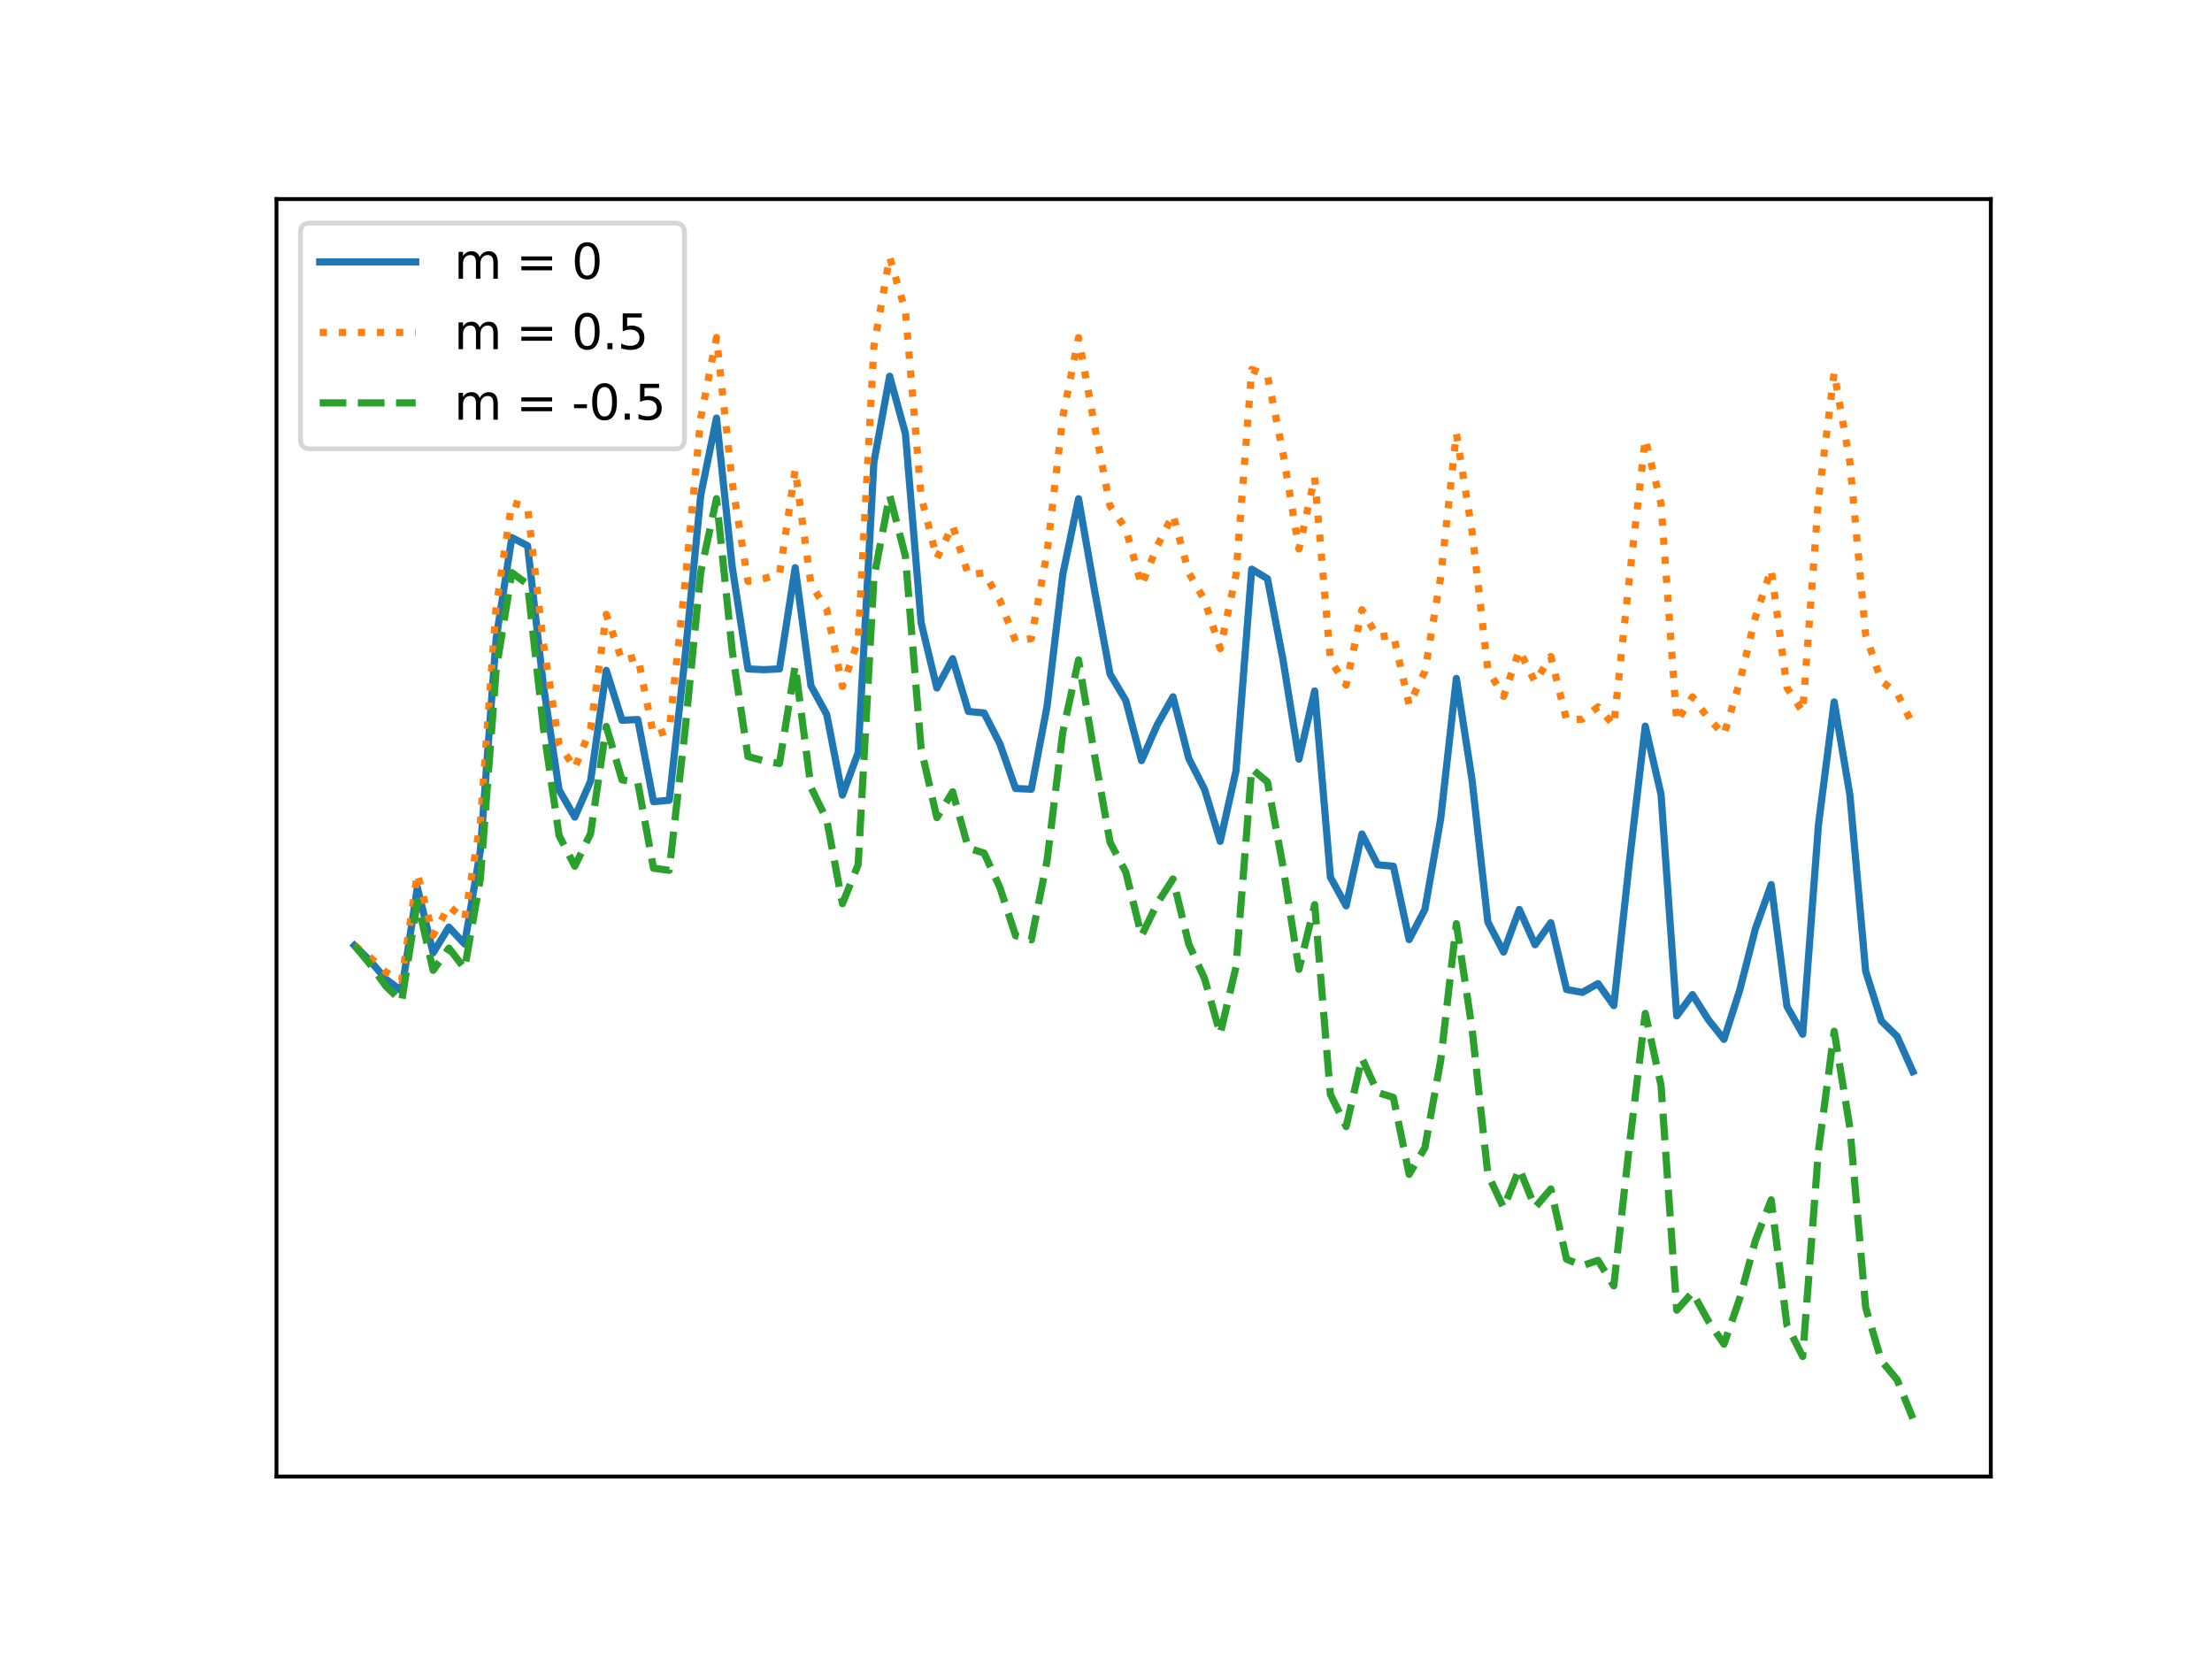 <?xml version="1.0" encoding="utf-8" standalone="no"?>
<!DOCTYPE svg PUBLIC "-//W3C//DTD SVG 1.1//EN"
  "http://www.w3.org/Graphics/SVG/1.1/DTD/svg11.dtd">
<svg xmlns:xlink="http://www.w3.org/1999/xlink" width="460.8pt" height="345.6pt" viewBox="0 0 460.8 345.6" xmlns="http://www.w3.org/2000/svg" version="1.1">
 <defs>
  <style type="text/css">*{stroke-linejoin: round; stroke-linecap: butt}</style>
 </defs>
 <g id="figure_1">
  <g id="patch_1">
   <path d="M 0 345.6 
L 460.8 345.6 
L 460.8 0 
L 0 0 
z
" style="fill: #ffffff"/>
  </g>
  <g id="axes_1">
   <g id="patch_2">
    <path d="M 57.6 307.584 
L 414.72 307.584 
L 414.72 41.472 
L 57.6 41.472 
z
" style="fill: #ffffff"/>
   </g>
   <g id="matplotlib.axis_1"/>
   <g id="matplotlib.axis_2"/>
   <g id="line2d_1">
    <path d="M 73.833 196.957 
L 77.112 200.165 
L 80.391 203.986 
L 83.671 206.43 
L 86.95 184.885 
L 90.229 198.485 
L 93.509 193.136 
L 96.788 196.651 
L 100.067 177.245 
L 103.347 133.085 
L 106.626 111.998 
L 109.905 113.679 
L 113.185 142.711 
L 116.464 164.562 
L 119.743 170.216 
L 123.023 162.729 
L 126.302 139.655 
L 129.581 150.046 
L 132.861 149.893 
L 136.14 167.007 
L 139.42 166.701 
L 142.699 136.905 
L 145.978 103.135 
L 149.258 87.091 
L 152.537 118.11 
L 155.816 139.35 
L 159.096 139.502 
L 162.375 139.35 
L 165.654 118.263 
L 168.934 142.864 
L 172.213 148.823 
L 175.492 165.632 
L 178.772 156.769 
L 182.051 96.259 
L 185.33 78.381 
L 188.61 90.3 
L 191.889 129.723 
L 195.168 143.322 
L 198.448 137.21 
L 201.727 148.212 
L 205.006 148.518 
L 208.286 154.936 
L 211.565 164.257 
L 214.844 164.409 
L 218.124 147.143 
L 221.403 119.638 
L 224.682 103.899 
L 227.962 122.694 
L 231.241 140.419 
L 234.52 145.92 
L 237.8 158.45 
L 241.079 150.963 
L 244.358 145.156 
L 247.638 157.992 
L 250.917 164.409 
L 254.196 175.258 
L 257.476 160.589 
L 260.755 118.568 
L 264.034 120.555 
L 267.314 137.669 
L 270.593 158.144 
L 273.872 143.934 
L 277.152 182.746 
L 280.431 188.705 
L 283.71 173.73 
L 286.99 180.148 
L 290.269 180.454 
L 293.548 195.734 
L 296.828 189.469 
L 300.107 170.674 
L 303.386 141.336 
L 306.666 162.576 
L 309.945 192.067 
L 313.224 198.332 
L 316.504 189.469 
L 319.783 196.804 
L 323.062 192.22 
L 326.342 206.125 
L 329.621 206.736 
L 332.9 204.902 
L 336.18 209.487 
L 339.459 179.231 
L 342.739 151.268 
L 346.018 165.479 
L 349.297 211.626 
L 352.577 207.194 
L 355.856 212.39 
L 359.135 216.515 
L 362.415 206.278 
L 365.694 193.442 
L 368.973 184.274 
L 372.253 209.639 
L 375.532 215.446 
L 378.811 171.897 
L 382.091 146.226 
L 385.37 165.632 
L 388.649 202.305 
L 391.929 212.695 
L 395.208 215.904 
L 398.487 223.239 
" clip-path="url(#p44f8f0cab1)" style="fill: none; stroke: #1f77b4; stroke-width: 1.5; stroke-linecap: square"/>
   </g>
   <g id="line2d_2">
    <path d="M 73.833 196.957 
L 77.112 199.436 
L 80.391 202.526 
L 83.671 204.241 
L 86.95 181.966 
L 90.229 194.836 
L 93.509 188.758 
L 96.788 191.542 
L 100.067 171.407 
L 103.347 126.516 
L 106.626 104.7 
L 109.905 105.651 
L 113.185 133.954 
L 116.464 155.075 
L 119.743 159.999 
L 123.023 151.782 
L 126.302 127.979 
L 129.581 137.639 
L 132.861 136.757 
L 136.14 153.141 
L 139.42 152.106 
L 142.699 121.579 
L 145.978 87.08 
L 149.258 70.306 
L 152.537 100.595 
L 155.816 121.105 
L 159.096 120.528 
L 162.375 119.645 
L 165.654 97.829 
L 168.934 121.7 
L 172.213 126.93 
L 175.492 143.008 
L 178.772 133.416 
L 182.051 72.176 
L 185.33 53.568 
L 188.61 64.757 
L 191.889 103.45 
L 195.168 116.32 
L 198.448 109.478 
L 201.727 119.75 
L 205.006 119.326 
L 208.286 125.014 
L 211.565 133.605 
L 214.844 133.028 
L 218.124 115.032 
L 221.403 86.797 
L 224.682 70.329 
L 227.962 88.394 
L 231.241 105.389 
L 234.52 110.16 
L 237.8 121.961 
L 241.079 113.743 
L 244.358 107.207 
L 247.638 119.313 
L 250.917 125.001 
L 254.196 135.12 
L 257.476 119.721 
L 260.755 76.97 
L 264.034 78.227 
L 267.314 94.611 
L 270.593 114.357 
L 273.872 99.417 
L 277.152 137.499 
L 280.431 142.728 
L 283.71 127.024 
L 286.99 132.712 
L 290.269 132.288 
L 293.548 146.838 
L 296.828 139.844 
L 300.107 120.319 
L 303.386 90.251 
L 306.666 110.761 
L 309.945 139.522 
L 313.224 145.057 
L 316.504 135.465 
L 319.783 142.07 
L 323.062 136.756 
L 326.342 149.931 
L 329.621 149.812 
L 332.9 147.249 
L 336.18 151.103 
L 339.459 120.118 
L 342.739 91.426 
L 346.018 104.906 
L 349.297 150.323 
L 352.577 145.162 
L 355.856 149.628 
L 359.135 153.024 
L 362.415 142.056 
L 365.694 128.491 
L 368.973 118.593 
L 372.253 143.228 
L 375.532 148.305 
L 378.811 104.026 
L 382.091 77.626 
L 385.37 96.302 
L 388.649 132.245 
L 391.929 141.906 
L 395.208 144.385 
L 398.487 150.99 
" clip-path="url(#p44f8f0cab1)" style="fill: none; stroke-dasharray: 1.5,2.475; stroke-dashoffset: 0; stroke: #ff7f0e; stroke-width: 1.5"/>
   </g>
   <g id="line2d_3">
    <path d="M 73.833 196.957 
L 77.112 200.895 
L 80.391 205.445 
L 83.671 208.62 
L 86.95 187.804 
L 90.229 202.134 
L 93.509 197.515 
L 96.788 201.76 
L 100.067 183.083 
L 103.347 139.653 
L 106.626 119.296 
L 109.905 121.706 
L 113.185 151.469 
L 116.464 174.049 
L 119.743 180.433 
L 123.023 173.675 
L 126.302 151.332 
L 129.581 162.452 
L 132.861 163.029 
L 136.14 180.873 
L 139.42 181.297 
L 142.699 152.23 
L 145.978 119.19 
L 149.258 103.876 
L 152.537 135.625 
L 155.816 157.594 
L 159.096 158.477 
L 162.375 159.054 
L 165.654 138.697 
L 168.934 164.028 
L 172.213 170.717 
L 175.492 188.255 
L 178.772 180.122 
L 182.051 120.342 
L 185.33 103.194 
L 188.61 115.842 
L 191.889 155.995 
L 195.168 170.325 
L 198.448 164.942 
L 201.727 176.674 
L 205.006 177.709 
L 208.286 184.857 
L 211.565 194.908 
L 214.844 195.79 
L 218.124 179.253 
L 221.403 152.478 
L 224.682 137.469 
L 227.962 156.994 
L 231.241 175.449 
L 234.52 181.68 
L 237.8 194.94 
L 241.079 188.182 
L 244.358 183.105 
L 247.638 196.67 
L 250.917 203.818 
L 254.196 215.397 
L 257.476 201.457 
L 260.755 160.166 
L 264.034 162.882 
L 267.314 180.726 
L 270.593 201.932 
L 273.872 188.451 
L 277.152 227.993 
L 280.431 234.682 
L 283.71 220.437 
L 286.99 227.584 
L 290.269 228.62 
L 293.548 244.63 
L 296.828 239.095 
L 300.107 221.03 
L 303.386 192.421 
L 306.666 214.391 
L 309.945 244.612 
L 313.224 251.606 
L 316.504 243.474 
L 319.783 251.538 
L 323.062 247.684 
L 326.342 262.319 
L 329.621 263.66 
L 332.9 262.556 
L 336.18 267.87 
L 339.459 238.344 
L 342.739 211.111 
L 346.018 226.052 
L 349.297 272.928 
L 352.577 269.227 
L 355.856 275.152 
L 359.135 280.007 
L 362.415 270.499 
L 365.694 258.393 
L 368.973 249.955 
L 372.253 276.05 
L 375.532 282.586 
L 378.811 239.767 
L 382.091 214.826 
L 385.37 234.962 
L 388.649 272.365 
L 391.929 283.485 
L 395.208 287.424 
L 398.487 295.488 
" clip-path="url(#p44f8f0cab1)" style="fill: none; stroke-dasharray: 5.55,2.4; stroke-dashoffset: 0; stroke: #2ca02c; stroke-width: 1.5"/>
   </g>
   <g id="patch_3">
    <path d="M 57.6 307.584 
L 57.6 41.472 
" style="fill: none; stroke: #000000; stroke-width: 0.8; stroke-linejoin: miter; stroke-linecap: square"/>
   </g>
   <g id="patch_4">
    <path d="M 414.72 307.584 
L 414.72 41.472 
" style="fill: none; stroke: #000000; stroke-width: 0.8; stroke-linejoin: miter; stroke-linecap: square"/>
   </g>
   <g id="patch_5">
    <path d="M 57.6 307.584 
L 414.72 307.584 
" style="fill: none; stroke: #000000; stroke-width: 0.8; stroke-linejoin: miter; stroke-linecap: square"/>
   </g>
   <g id="patch_6">
    <path d="M 57.6 41.472 
L 414.72 41.472 
" style="fill: none; stroke: #000000; stroke-width: 0.8; stroke-linejoin: miter; stroke-linecap: square"/>
   </g>
   <g id="legend_1">
    <g id="patch_7">
     <path d="M 64.6 93.506 
L 140.588 93.506 
Q 142.588 93.506 142.588 91.506 
L 142.588 48.472 
Q 142.588 46.472 140.588 46.472 
L 64.6 46.472 
Q 62.6 46.472 62.6 48.472 
L 62.6 91.506 
Q 62.6 93.506 64.6 93.506 
z
" style="fill: #ffffff; opacity: 0.8; stroke: #cccccc; stroke-linejoin: miter"/>
    </g>
    <g id="line2d_4">
     <path d="M 66.6 54.57 
L 76.6 54.57 
L 86.6 54.57 
" style="fill: none; stroke: #1f77b4; stroke-width: 1.5; stroke-linecap: square"/>
    </g>
    <g id="text_1">
     <!-- m = 0 -->
     <g transform="translate(94.6 58.07) scale(0.1 -0.1)">
      <defs>
       <path id="DejaVuSans-6d" d="M 3328 2828 
Q 3544 3216 3844 3400 
Q 4144 3584 4550 3584 
Q 5097 3584 5394 3201 
Q 5691 2819 5691 2113 
L 5691 0 
L 5113 0 
L 5113 2094 
Q 5113 2597 4934 2840 
Q 4756 3084 4391 3084 
Q 3944 3084 3684 2787 
Q 3425 2491 3425 1978 
L 3425 0 
L 2847 0 
L 2847 2094 
Q 2847 2600 2669 2842 
Q 2491 3084 2119 3084 
Q 1678 3084 1418 2786 
Q 1159 2488 1159 1978 
L 1159 0 
L 581 0 
L 581 3500 
L 1159 3500 
L 1159 2956 
Q 1356 3278 1631 3431 
Q 1906 3584 2284 3584 
Q 2666 3584 2933 3390 
Q 3200 3197 3328 2828 
z
" transform="scale(0.016)"/>
       <path id="DejaVuSans-20" transform="scale(0.016)"/>
       <path id="DejaVuSans-3d" d="M 678 2906 
L 4684 2906 
L 4684 2381 
L 678 2381 
L 678 2906 
z
M 678 1631 
L 4684 1631 
L 4684 1100 
L 678 1100 
L 678 1631 
z
" transform="scale(0.016)"/>
       <path id="DejaVuSans-30" d="M 2034 4250 
Q 1547 4250 1301 3770 
Q 1056 3291 1056 2328 
Q 1056 1369 1301 889 
Q 1547 409 2034 409 
Q 2525 409 2770 889 
Q 3016 1369 3016 2328 
Q 3016 3291 2770 3770 
Q 2525 4250 2034 4250 
z
M 2034 4750 
Q 2819 4750 3233 4129 
Q 3647 3509 3647 2328 
Q 3647 1150 3233 529 
Q 2819 -91 2034 -91 
Q 1250 -91 836 529 
Q 422 1150 422 2328 
Q 422 3509 836 4129 
Q 1250 4750 2034 4750 
z
" transform="scale(0.016)"/>
      </defs>
      <use xlink:href="#DejaVuSans-6d"/>
      <use xlink:href="#DejaVuSans-20" x="97.412"/>
      <use xlink:href="#DejaVuSans-3d" x="129.199"/>
      <use xlink:href="#DejaVuSans-20" x="212.988"/>
      <use xlink:href="#DejaVuSans-30" x="244.775"/>
     </g>
    </g>
    <g id="line2d_5">
     <path d="M 66.6 69.249 
L 76.6 69.249 
L 86.6 69.249 
" style="fill: none; stroke-dasharray: 1.5,2.475; stroke-dashoffset: 0; stroke: #ff7f0e; stroke-width: 1.5"/>
    </g>
    <g id="text_2">
     <!-- m = 0.5 -->
     <g transform="translate(94.6 72.749) scale(0.1 -0.1)">
      <defs>
       <path id="DejaVuSans-2e" d="M 684 794 
L 1344 794 
L 1344 0 
L 684 0 
L 684 794 
z
" transform="scale(0.016)"/>
       <path id="DejaVuSans-35" d="M 691 4666 
L 3169 4666 
L 3169 4134 
L 1269 4134 
L 1269 2991 
Q 1406 3038 1543 3061 
Q 1681 3084 1819 3084 
Q 2600 3084 3056 2656 
Q 3513 2228 3513 1497 
Q 3513 744 3044 326 
Q 2575 -91 1722 -91 
Q 1428 -91 1123 -41 
Q 819 9 494 109 
L 494 744 
Q 775 591 1075 516 
Q 1375 441 1709 441 
Q 2250 441 2565 725 
Q 2881 1009 2881 1497 
Q 2881 1984 2565 2268 
Q 2250 2553 1709 2553 
Q 1456 2553 1204 2497 
Q 953 2441 691 2322 
L 691 4666 
z
" transform="scale(0.016)"/>
      </defs>
      <use xlink:href="#DejaVuSans-6d"/>
      <use xlink:href="#DejaVuSans-20" x="97.412"/>
      <use xlink:href="#DejaVuSans-3d" x="129.199"/>
      <use xlink:href="#DejaVuSans-20" x="212.988"/>
      <use xlink:href="#DejaVuSans-30" x="244.775"/>
      <use xlink:href="#DejaVuSans-2e" x="308.398"/>
      <use xlink:href="#DejaVuSans-35" x="340.186"/>
     </g>
    </g>
    <g id="line2d_6">
     <path d="M 66.6 83.927 
L 76.6 83.927 
L 86.6 83.927 
" style="fill: none; stroke-dasharray: 5.55,2.4; stroke-dashoffset: 0; stroke: #2ca02c; stroke-width: 1.5"/>
    </g>
    <g id="text_3">
     <!-- m = -0.5 -->
     <g transform="translate(94.6 87.427) scale(0.1 -0.1)">
      <defs>
       <path id="DejaVuSans-2d" d="M 313 2009 
L 1997 2009 
L 1997 1497 
L 313 1497 
L 313 2009 
z
" transform="scale(0.016)"/>
      </defs>
      <use xlink:href="#DejaVuSans-6d"/>
      <use xlink:href="#DejaVuSans-20" x="97.412"/>
      <use xlink:href="#DejaVuSans-3d" x="129.199"/>
      <use xlink:href="#DejaVuSans-20" x="212.988"/>
      <use xlink:href="#DejaVuSans-2d" x="244.775"/>
      <use xlink:href="#DejaVuSans-30" x="280.859"/>
      <use xlink:href="#DejaVuSans-2e" x="344.482"/>
      <use xlink:href="#DejaVuSans-35" x="376.27"/>
     </g>
    </g>
   </g>
  </g>
 </g>
 <defs>
  <clipPath id="p44f8f0cab1">
   <rect x="57.6" y="41.472" width="357.12" height="266.112"/>
  </clipPath>
 </defs>
</svg>
